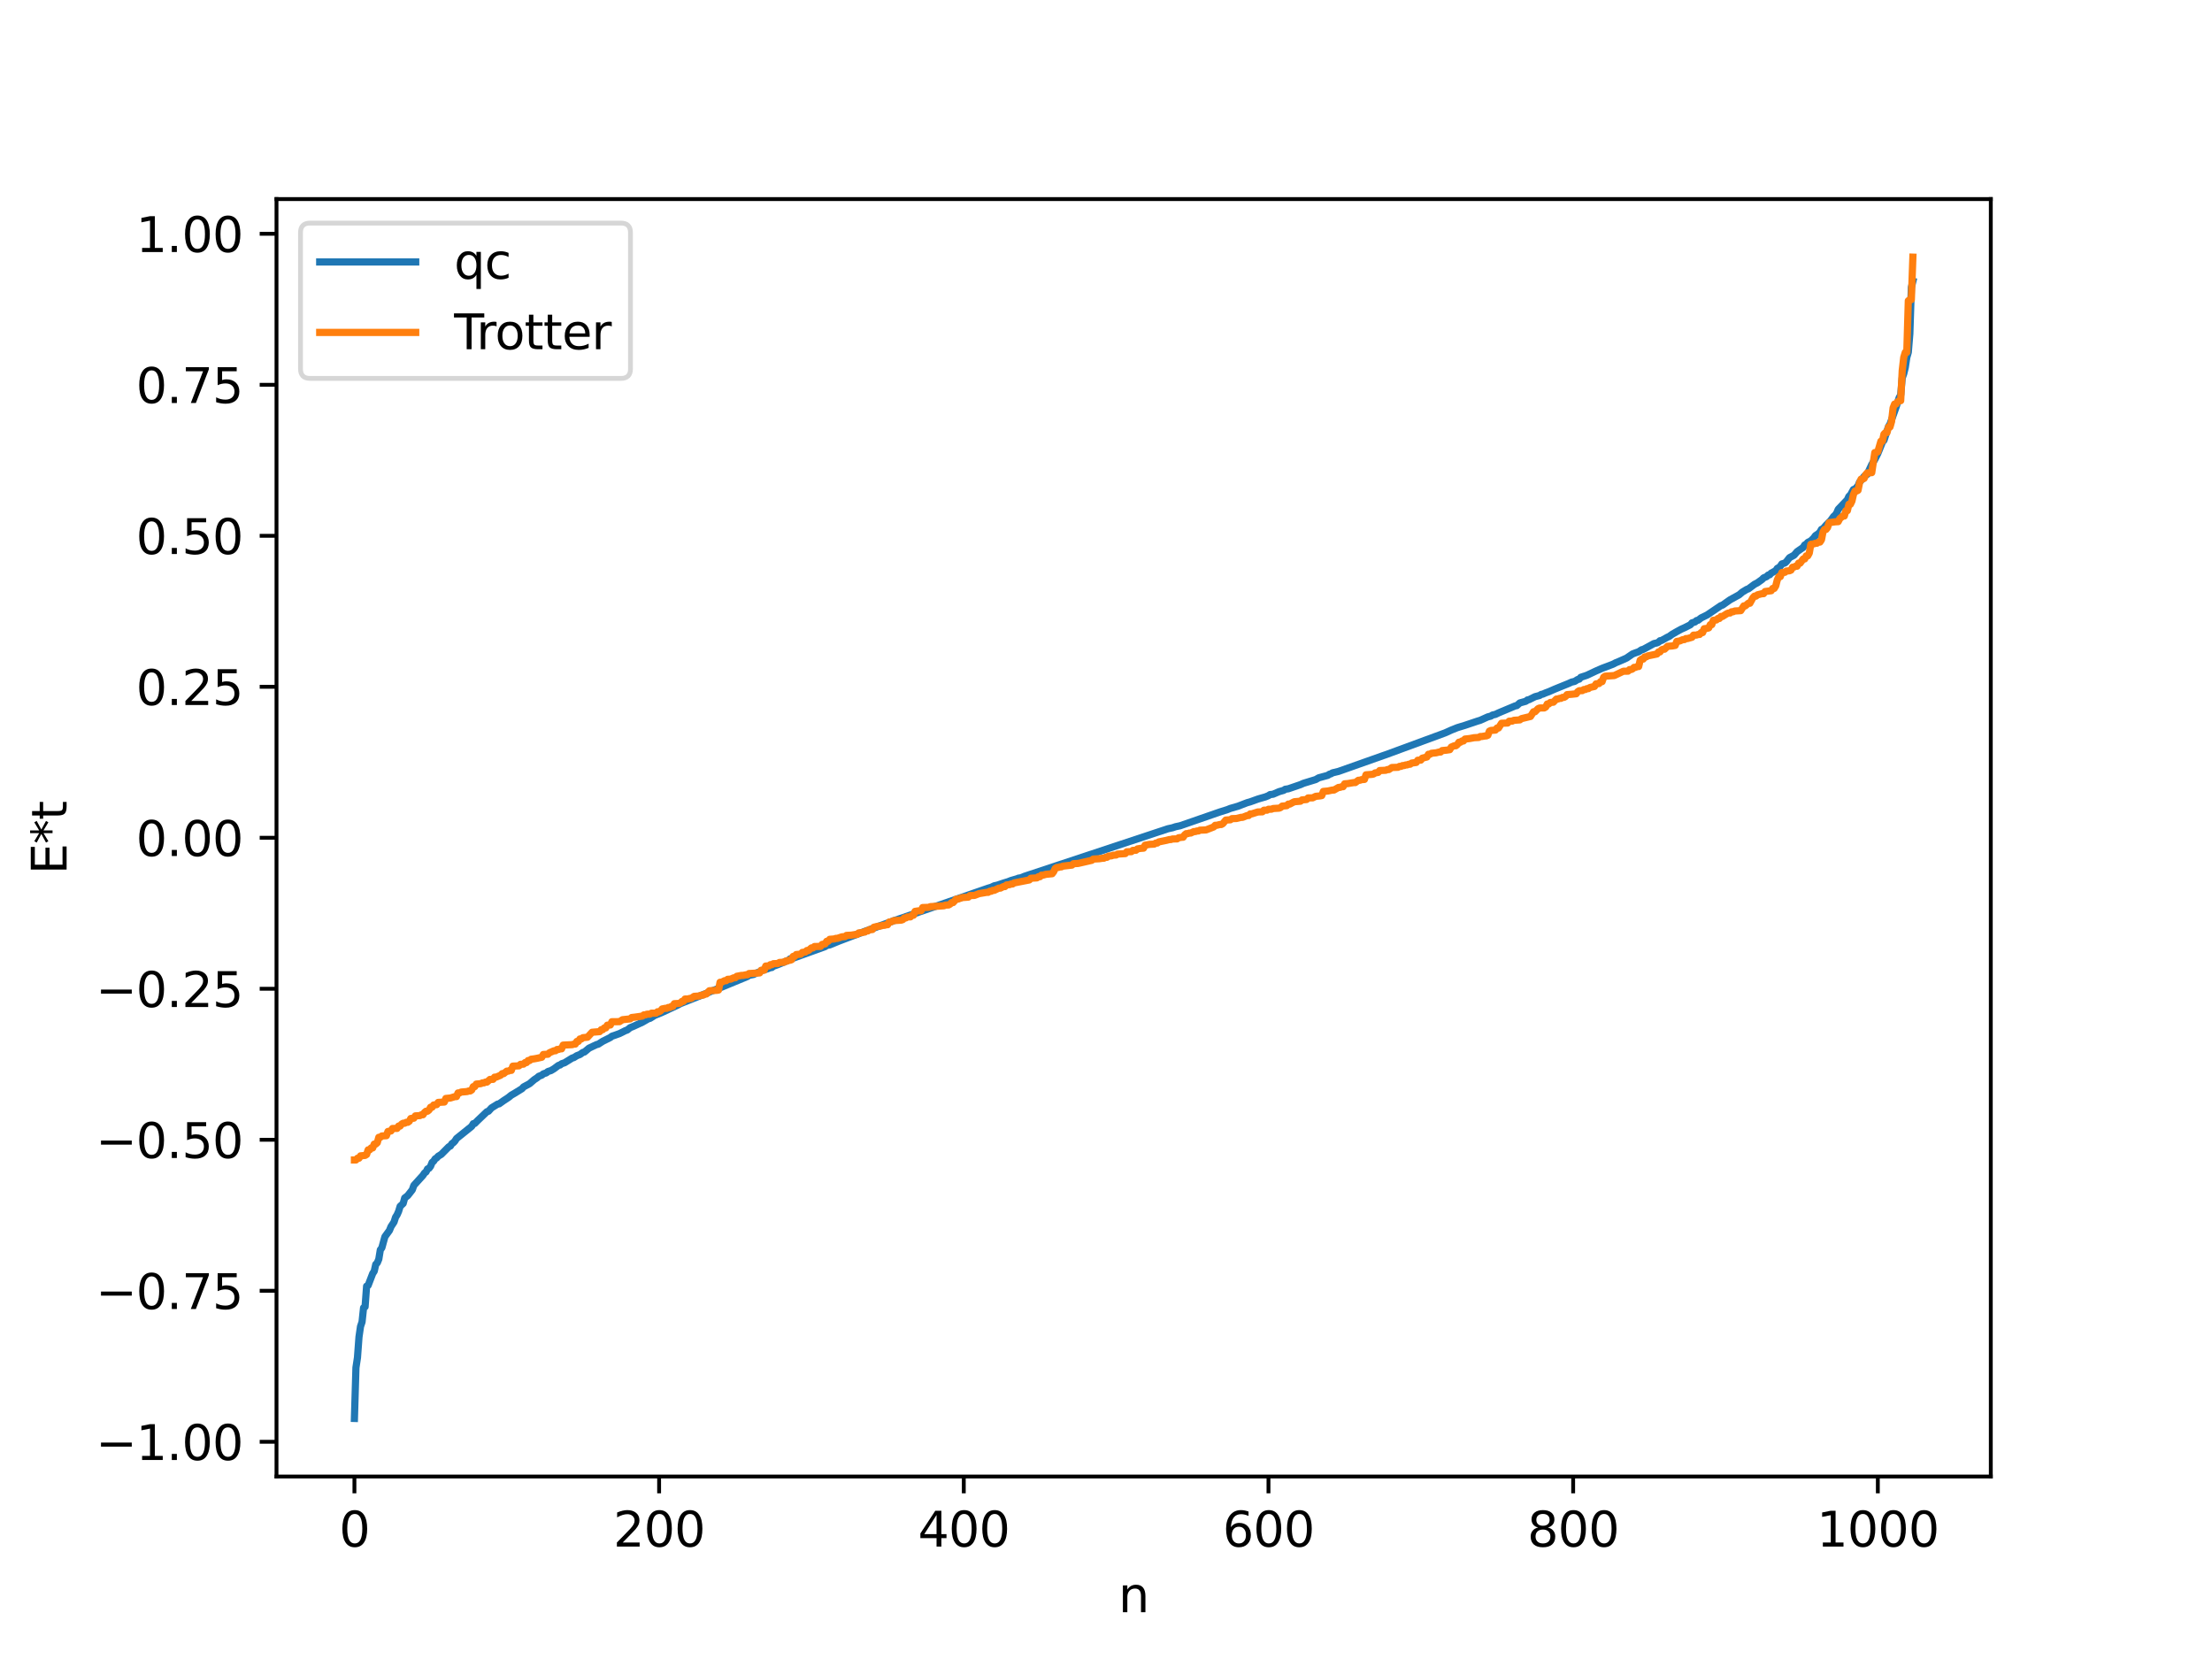 <?xml version="1.0" encoding="utf-8" standalone="no"?>
<!DOCTYPE svg PUBLIC "-//W3C//DTD SVG 1.1//EN"
  "http://www.w3.org/Graphics/SVG/1.1/DTD/svg11.dtd">
<svg xmlns:xlink="http://www.w3.org/1999/xlink" width="460.8pt" height="345.6pt" viewBox="0 0 460.8 345.6" xmlns="http://www.w3.org/2000/svg" version="1.1">
 <defs>
  <style type="text/css">*{stroke-linejoin: round; stroke-linecap: butt}</style>
 </defs>
 <g id="figure_1">
  <g id="patch_1">
   <path d="M 0 345.6 
L 460.8 345.6 
L 460.8 0 
L 0 0 
z
" style="fill: #ffffff"/>
  </g>
  <g id="axes_1">
   <g id="patch_2">
    <path d="M 57.6 307.584 
L 414.72 307.584 
L 414.72 41.472 
L 57.6 41.472 
z
" style="fill: #ffffff"/>
   </g>
   <g id="matplotlib.axis_1">
    <g id="xtick_1">
     <g id="line2d_1">
      <defs>
       <path id="md28bc29c2e" d="M 0 0 
L 0 3.5 
" style="stroke: #000000; stroke-width: 0.8"/>
      </defs>
      <g>
       <use xlink:href="#md28bc29c2e" x="73.833" y="307.584" style="stroke: #000000; stroke-width: 0.8"/>
      </g>
     </g>
     <g id="text_1">
      <!-- 0 -->
      <g transform="translate(70.651 322.182) scale(0.1 -0.1)">
       <defs>
        <path id="DejaVuSans-30" d="M 2034 4250 
Q 1547 4250 1301 3770 
Q 1056 3291 1056 2328 
Q 1056 1369 1301 889 
Q 1547 409 2034 409 
Q 2525 409 2770 889 
Q 3016 1369 3016 2328 
Q 3016 3291 2770 3770 
Q 2525 4250 2034 4250 
z
M 2034 4750 
Q 2819 4750 3233 4129 
Q 3647 3509 3647 2328 
Q 3647 1150 3233 529 
Q 2819 -91 2034 -91 
Q 1250 -91 836 529 
Q 422 1150 422 2328 
Q 422 3509 836 4129 
Q 1250 4750 2034 4750 
z
" transform="scale(0.016)"/>
       </defs>
       <use xlink:href="#DejaVuSans-30"/>
      </g>
     </g>
    </g>
    <g id="xtick_2">
     <g id="line2d_2">
      <g>
       <use xlink:href="#md28bc29c2e" x="137.304" y="307.584" style="stroke: #000000; stroke-width: 0.8"/>
      </g>
     </g>
     <g id="text_2">
      <!-- 200 -->
      <g transform="translate(127.76 322.182) scale(0.1 -0.1)">
       <defs>
        <path id="DejaVuSans-32" d="M 1228 531 
L 3431 531 
L 3431 0 
L 469 0 
L 469 531 
Q 828 903 1448 1529 
Q 2069 2156 2228 2338 
Q 2531 2678 2651 2914 
Q 2772 3150 2772 3378 
Q 2772 3750 2511 3984 
Q 2250 4219 1831 4219 
Q 1534 4219 1204 4116 
Q 875 4013 500 3803 
L 500 4441 
Q 881 4594 1212 4672 
Q 1544 4750 1819 4750 
Q 2544 4750 2975 4387 
Q 3406 4025 3406 3419 
Q 3406 3131 3298 2873 
Q 3191 2616 2906 2266 
Q 2828 2175 2409 1742 
Q 1991 1309 1228 531 
z
" transform="scale(0.016)"/>
       </defs>
       <use xlink:href="#DejaVuSans-32"/>
       <use xlink:href="#DejaVuSans-30" x="63.623"/>
       <use xlink:href="#DejaVuSans-30" x="127.246"/>
      </g>
     </g>
    </g>
    <g id="xtick_3">
     <g id="line2d_3">
      <g>
       <use xlink:href="#md28bc29c2e" x="200.775" y="307.584" style="stroke: #000000; stroke-width: 0.8"/>
      </g>
     </g>
     <g id="text_3">
      <!-- 400 -->
      <g transform="translate(191.231 322.182) scale(0.1 -0.1)">
       <defs>
        <path id="DejaVuSans-34" d="M 2419 4116 
L 825 1625 
L 2419 1625 
L 2419 4116 
z
M 2253 4666 
L 3047 4666 
L 3047 1625 
L 3713 1625 
L 3713 1100 
L 3047 1100 
L 3047 0 
L 2419 0 
L 2419 1100 
L 313 1100 
L 313 1709 
L 2253 4666 
z
" transform="scale(0.016)"/>
       </defs>
       <use xlink:href="#DejaVuSans-34"/>
       <use xlink:href="#DejaVuSans-30" x="63.623"/>
       <use xlink:href="#DejaVuSans-30" x="127.246"/>
      </g>
     </g>
    </g>
    <g id="xtick_4">
     <g id="line2d_4">
      <g>
       <use xlink:href="#md28bc29c2e" x="264.246" y="307.584" style="stroke: #000000; stroke-width: 0.8"/>
      </g>
     </g>
     <g id="text_4">
      <!-- 600 -->
      <g transform="translate(254.702 322.182) scale(0.1 -0.1)">
       <defs>
        <path id="DejaVuSans-36" d="M 2113 2584 
Q 1688 2584 1439 2293 
Q 1191 2003 1191 1497 
Q 1191 994 1439 701 
Q 1688 409 2113 409 
Q 2538 409 2786 701 
Q 3034 994 3034 1497 
Q 3034 2003 2786 2293 
Q 2538 2584 2113 2584 
z
M 3366 4563 
L 3366 3988 
Q 3128 4100 2886 4159 
Q 2644 4219 2406 4219 
Q 1781 4219 1451 3797 
Q 1122 3375 1075 2522 
Q 1259 2794 1537 2939 
Q 1816 3084 2150 3084 
Q 2853 3084 3261 2657 
Q 3669 2231 3669 1497 
Q 3669 778 3244 343 
Q 2819 -91 2113 -91 
Q 1303 -91 875 529 
Q 447 1150 447 2328 
Q 447 3434 972 4092 
Q 1497 4750 2381 4750 
Q 2619 4750 2861 4703 
Q 3103 4656 3366 4563 
z
" transform="scale(0.016)"/>
       </defs>
       <use xlink:href="#DejaVuSans-36"/>
       <use xlink:href="#DejaVuSans-30" x="63.623"/>
       <use xlink:href="#DejaVuSans-30" x="127.246"/>
      </g>
     </g>
    </g>
    <g id="xtick_5">
     <g id="line2d_5">
      <g>
       <use xlink:href="#md28bc29c2e" x="327.717" y="307.584" style="stroke: #000000; stroke-width: 0.8"/>
      </g>
     </g>
     <g id="text_5">
      <!-- 800 -->
      <g transform="translate(318.173 322.182) scale(0.1 -0.1)">
       <defs>
        <path id="DejaVuSans-38" d="M 2034 2216 
Q 1584 2216 1326 1975 
Q 1069 1734 1069 1313 
Q 1069 891 1326 650 
Q 1584 409 2034 409 
Q 2484 409 2743 651 
Q 3003 894 3003 1313 
Q 3003 1734 2745 1975 
Q 2488 2216 2034 2216 
z
M 1403 2484 
Q 997 2584 770 2862 
Q 544 3141 544 3541 
Q 544 4100 942 4425 
Q 1341 4750 2034 4750 
Q 2731 4750 3128 4425 
Q 3525 4100 3525 3541 
Q 3525 3141 3298 2862 
Q 3072 2584 2669 2484 
Q 3125 2378 3379 2068 
Q 3634 1759 3634 1313 
Q 3634 634 3220 271 
Q 2806 -91 2034 -91 
Q 1263 -91 848 271 
Q 434 634 434 1313 
Q 434 1759 690 2068 
Q 947 2378 1403 2484 
z
M 1172 3481 
Q 1172 3119 1398 2916 
Q 1625 2713 2034 2713 
Q 2441 2713 2670 2916 
Q 2900 3119 2900 3481 
Q 2900 3844 2670 4047 
Q 2441 4250 2034 4250 
Q 1625 4250 1398 4047 
Q 1172 3844 1172 3481 
z
" transform="scale(0.016)"/>
       </defs>
       <use xlink:href="#DejaVuSans-38"/>
       <use xlink:href="#DejaVuSans-30" x="63.623"/>
       <use xlink:href="#DejaVuSans-30" x="127.246"/>
      </g>
     </g>
    </g>
    <g id="xtick_6">
     <g id="line2d_6">
      <g>
       <use xlink:href="#md28bc29c2e" x="391.188" y="307.584" style="stroke: #000000; stroke-width: 0.8"/>
      </g>
     </g>
     <g id="text_6">
      <!-- 1000 -->
      <g transform="translate(378.463 322.182) scale(0.1 -0.1)">
       <defs>
        <path id="DejaVuSans-31" d="M 794 531 
L 1825 531 
L 1825 4091 
L 703 3866 
L 703 4441 
L 1819 4666 
L 2450 4666 
L 2450 531 
L 3481 531 
L 3481 0 
L 794 0 
L 794 531 
z
" transform="scale(0.016)"/>
       </defs>
       <use xlink:href="#DejaVuSans-31"/>
       <use xlink:href="#DejaVuSans-30" x="63.623"/>
       <use xlink:href="#DejaVuSans-30" x="127.246"/>
       <use xlink:href="#DejaVuSans-30" x="190.869"/>
      </g>
     </g>
    </g>
    <g id="text_7">
     <!-- n -->
     <g transform="translate(232.991 335.861) scale(0.1 -0.1)">
      <defs>
       <path id="DejaVuSans-6e" d="M 3513 2113 
L 3513 0 
L 2938 0 
L 2938 2094 
Q 2938 2591 2744 2837 
Q 2550 3084 2163 3084 
Q 1697 3084 1428 2787 
Q 1159 2491 1159 1978 
L 1159 0 
L 581 0 
L 581 3500 
L 1159 3500 
L 1159 2956 
Q 1366 3272 1645 3428 
Q 1925 3584 2291 3584 
Q 2894 3584 3203 3211 
Q 3513 2838 3513 2113 
z
" transform="scale(0.016)"/>
      </defs>
      <use xlink:href="#DejaVuSans-6e"/>
     </g>
    </g>
   </g>
   <g id="matplotlib.axis_2">
    <g id="ytick_1">
     <g id="line2d_7">
      <defs>
       <path id="m1ef6398d7a" d="M 0 0 
L -3.5 0 
" style="stroke: #000000; stroke-width: 0.8"/>
      </defs>
      <g>
       <use xlink:href="#m1ef6398d7a" x="57.6" y="300.346" style="stroke: #000000; stroke-width: 0.8"/>
      </g>
     </g>
     <g id="text_8">
      <!-- −1.00 -->
      <g transform="translate(19.955 304.146) scale(0.1 -0.1)">
       <defs>
        <path id="DejaVuSans-2212" d="M 678 2272 
L 4684 2272 
L 4684 1741 
L 678 1741 
L 678 2272 
z
" transform="scale(0.016)"/>
        <path id="DejaVuSans-2e" d="M 684 794 
L 1344 794 
L 1344 0 
L 684 0 
L 684 794 
z
" transform="scale(0.016)"/>
       </defs>
       <use xlink:href="#DejaVuSans-2212"/>
       <use xlink:href="#DejaVuSans-31" x="83.789"/>
       <use xlink:href="#DejaVuSans-2e" x="147.412"/>
       <use xlink:href="#DejaVuSans-30" x="179.199"/>
       <use xlink:href="#DejaVuSans-30" x="242.822"/>
      </g>
     </g>
    </g>
    <g id="ytick_2">
     <g id="line2d_8">
      <g>
       <use xlink:href="#m1ef6398d7a" x="57.6" y="268.891" style="stroke: #000000; stroke-width: 0.8"/>
      </g>
     </g>
     <g id="text_9">
      <!-- −0.75 -->
      <g transform="translate(19.955 272.69) scale(0.1 -0.1)">
       <defs>
        <path id="DejaVuSans-37" d="M 525 4666 
L 3525 4666 
L 3525 4397 
L 1831 0 
L 1172 0 
L 2766 4134 
L 525 4134 
L 525 4666 
z
" transform="scale(0.016)"/>
        <path id="DejaVuSans-35" d="M 691 4666 
L 3169 4666 
L 3169 4134 
L 1269 4134 
L 1269 2991 
Q 1406 3038 1543 3061 
Q 1681 3084 1819 3084 
Q 2600 3084 3056 2656 
Q 3513 2228 3513 1497 
Q 3513 744 3044 326 
Q 2575 -91 1722 -91 
Q 1428 -91 1123 -41 
Q 819 9 494 109 
L 494 744 
Q 775 591 1075 516 
Q 1375 441 1709 441 
Q 2250 441 2565 725 
Q 2881 1009 2881 1497 
Q 2881 1984 2565 2268 
Q 2250 2553 1709 2553 
Q 1456 2553 1204 2497 
Q 953 2441 691 2322 
L 691 4666 
z
" transform="scale(0.016)"/>
       </defs>
       <use xlink:href="#DejaVuSans-2212"/>
       <use xlink:href="#DejaVuSans-30" x="83.789"/>
       <use xlink:href="#DejaVuSans-2e" x="147.412"/>
       <use xlink:href="#DejaVuSans-37" x="179.199"/>
       <use xlink:href="#DejaVuSans-35" x="242.822"/>
      </g>
     </g>
    </g>
    <g id="ytick_3">
     <g id="line2d_9">
      <g>
       <use xlink:href="#m1ef6398d7a" x="57.6" y="237.435" style="stroke: #000000; stroke-width: 0.8"/>
      </g>
     </g>
     <g id="text_10">
      <!-- −0.50 -->
      <g transform="translate(19.955 241.234) scale(0.1 -0.1)">
       <use xlink:href="#DejaVuSans-2212"/>
       <use xlink:href="#DejaVuSans-30" x="83.789"/>
       <use xlink:href="#DejaVuSans-2e" x="147.412"/>
       <use xlink:href="#DejaVuSans-35" x="179.199"/>
       <use xlink:href="#DejaVuSans-30" x="242.822"/>
      </g>
     </g>
    </g>
    <g id="ytick_4">
     <g id="line2d_10">
      <g>
       <use xlink:href="#m1ef6398d7a" x="57.6" y="205.98" style="stroke: #000000; stroke-width: 0.8"/>
      </g>
     </g>
     <g id="text_11">
      <!-- −0.25 -->
      <g transform="translate(19.955 209.779) scale(0.1 -0.1)">
       <use xlink:href="#DejaVuSans-2212"/>
       <use xlink:href="#DejaVuSans-30" x="83.789"/>
       <use xlink:href="#DejaVuSans-2e" x="147.412"/>
       <use xlink:href="#DejaVuSans-32" x="179.199"/>
       <use xlink:href="#DejaVuSans-35" x="242.822"/>
      </g>
     </g>
    </g>
    <g id="ytick_5">
     <g id="line2d_11">
      <g>
       <use xlink:href="#m1ef6398d7a" x="57.6" y="174.524" style="stroke: #000000; stroke-width: 0.8"/>
      </g>
     </g>
     <g id="text_12">
      <!-- 0.00 -->
      <g transform="translate(28.334 178.323) scale(0.1 -0.1)">
       <use xlink:href="#DejaVuSans-30"/>
       <use xlink:href="#DejaVuSans-2e" x="63.623"/>
       <use xlink:href="#DejaVuSans-30" x="95.41"/>
       <use xlink:href="#DejaVuSans-30" x="159.033"/>
      </g>
     </g>
    </g>
    <g id="ytick_6">
     <g id="line2d_12">
      <g>
       <use xlink:href="#m1ef6398d7a" x="57.6" y="143.068" style="stroke: #000000; stroke-width: 0.8"/>
      </g>
     </g>
     <g id="text_13">
      <!-- 0.25 -->
      <g transform="translate(28.334 146.868) scale(0.1 -0.1)">
       <use xlink:href="#DejaVuSans-30"/>
       <use xlink:href="#DejaVuSans-2e" x="63.623"/>
       <use xlink:href="#DejaVuSans-32" x="95.41"/>
       <use xlink:href="#DejaVuSans-35" x="159.033"/>
      </g>
     </g>
    </g>
    <g id="ytick_7">
     <g id="line2d_13">
      <g>
       <use xlink:href="#m1ef6398d7a" x="57.6" y="111.613" style="stroke: #000000; stroke-width: 0.8"/>
      </g>
     </g>
     <g id="text_14">
      <!-- 0.50 -->
      <g transform="translate(28.334 115.412) scale(0.1 -0.1)">
       <use xlink:href="#DejaVuSans-30"/>
       <use xlink:href="#DejaVuSans-2e" x="63.623"/>
       <use xlink:href="#DejaVuSans-35" x="95.41"/>
       <use xlink:href="#DejaVuSans-30" x="159.033"/>
      </g>
     </g>
    </g>
    <g id="ytick_8">
     <g id="line2d_14">
      <g>
       <use xlink:href="#m1ef6398d7a" x="57.6" y="80.157" style="stroke: #000000; stroke-width: 0.8"/>
      </g>
     </g>
     <g id="text_15">
      <!-- 0.75 -->
      <g transform="translate(28.334 83.956) scale(0.1 -0.1)">
       <use xlink:href="#DejaVuSans-30"/>
       <use xlink:href="#DejaVuSans-2e" x="63.623"/>
       <use xlink:href="#DejaVuSans-37" x="95.41"/>
       <use xlink:href="#DejaVuSans-35" x="159.033"/>
      </g>
     </g>
    </g>
    <g id="ytick_9">
     <g id="line2d_15">
      <g>
       <use xlink:href="#m1ef6398d7a" x="57.6" y="48.702" style="stroke: #000000; stroke-width: 0.8"/>
      </g>
     </g>
     <g id="text_16">
      <!-- 1.00 -->
      <g transform="translate(28.334 52.501) scale(0.1 -0.1)">
       <use xlink:href="#DejaVuSans-31"/>
       <use xlink:href="#DejaVuSans-2e" x="63.623"/>
       <use xlink:href="#DejaVuSans-30" x="95.41"/>
       <use xlink:href="#DejaVuSans-30" x="159.033"/>
      </g>
     </g>
    </g>
    <g id="text_17">
     <!-- E*t -->
     <g transform="translate(13.875 182.148) rotate(-90) scale(0.1 -0.1)">
      <defs>
       <path id="DejaVuSans-45" d="M 628 4666 
L 3578 4666 
L 3578 4134 
L 1259 4134 
L 1259 2753 
L 3481 2753 
L 3481 2222 
L 1259 2222 
L 1259 531 
L 3634 531 
L 3634 0 
L 628 0 
L 628 4666 
z
" transform="scale(0.016)"/>
       <path id="DejaVuSans-2a" d="M 3009 3897 
L 1888 3291 
L 3009 2681 
L 2828 2375 
L 1778 3009 
L 1778 1831 
L 1422 1831 
L 1422 3009 
L 372 2375 
L 191 2681 
L 1313 3291 
L 191 3897 
L 372 4206 
L 1422 3572 
L 1422 4750 
L 1778 4750 
L 1778 3572 
L 2828 4206 
L 3009 3897 
z
" transform="scale(0.016)"/>
       <path id="DejaVuSans-74" d="M 1172 4494 
L 1172 3500 
L 2356 3500 
L 2356 3053 
L 1172 3053 
L 1172 1153 
Q 1172 725 1289 603 
Q 1406 481 1766 481 
L 2356 481 
L 2356 0 
L 1766 0 
Q 1100 0 847 248 
Q 594 497 594 1153 
L 594 3053 
L 172 3053 
L 172 3500 
L 594 3500 
L 594 4494 
L 1172 4494 
z
" transform="scale(0.016)"/>
      </defs>
      <use xlink:href="#DejaVuSans-45"/>
      <use xlink:href="#DejaVuSans-2a" x="63.184"/>
      <use xlink:href="#DejaVuSans-74" x="113.184"/>
     </g>
    </g>
   </g>
   <g id="line2d_16">
    <path d="M 73.833 295.488 
L 74.15 284.903 
L 74.467 282.815 
L 74.785 278.51 
L 75.102 276.331 
L 75.42 275.392 
L 75.737 272.428 
L 76.054 272.223 
L 76.372 267.922 
L 76.689 267.773 
L 77.641 265.294 
L 77.958 264.823 
L 78.276 263.399 
L 78.593 263.077 
L 78.91 262.307 
L 79.228 260.366 
L 79.545 259.946 
L 80.18 257.632 
L 81.132 256.325 
L 81.449 255.538 
L 82.084 254.572 
L 82.401 253.574 
L 82.719 253.071 
L 83.036 252.355 
L 83.353 251.303 
L 83.988 250.702 
L 84.305 249.561 
L 84.94 249.07 
L 85.892 247.857 
L 86.21 246.943 
L 88.114 244.847 
L 88.431 244.36 
L 88.748 244.139 
L 89.066 243.508 
L 89.383 243.373 
L 89.7 242.946 
L 90.018 242.153 
L 90.335 241.896 
L 90.653 241.402 
L 90.97 241.218 
L 91.287 240.862 
L 91.922 240.477 
L 93.509 238.876 
L 93.826 238.74 
L 94.143 238.234 
L 94.461 238.031 
L 94.778 237.69 
L 95.096 237.183 
L 98.269 234.632 
L 98.586 234.083 
L 98.904 234.037 
L 99.539 233.398 
L 101.443 231.584 
L 101.76 231.491 
L 102.395 230.792 
L 103.664 230.004 
L 103.981 229.95 
L 104.934 229.272 
L 105.886 228.648 
L 106.52 228.137 
L 107.155 227.775 
L 108.742 226.794 
L 109.059 226.43 
L 110.329 225.742 
L 111.281 224.922 
L 111.915 224.504 
L 112.233 224.216 
L 112.867 223.974 
L 113.185 223.705 
L 113.82 223.495 
L 114.137 223.218 
L 114.772 223.022 
L 115.406 222.644 
L 116.358 221.933 
L 116.676 221.859 
L 116.993 221.6 
L 117.628 221.388 
L 119.215 220.406 
L 119.532 220.323 
L 120.167 219.919 
L 120.801 219.68 
L 121.436 219.231 
L 121.753 219.15 
L 122.705 218.351 
L 123.658 217.897 
L 124.292 217.601 
L 124.61 217.534 
L 125.562 216.921 
L 127.148 216.129 
L 127.466 215.869 
L 128.1 215.658 
L 129.053 215.313 
L 129.687 215.002 
L 130.322 214.679 
L 130.639 214.59 
L 131.274 214.082 
L 131.909 213.827 
L 133.813 212.951 
L 135.082 212.221 
L 135.4 212.147 
L 136.352 211.544 
L 137.939 210.888 
L 141.112 209.415 
L 141.747 209.071 
L 147.459 206.807 
L 148.094 206.526 
L 150.315 205.649 
L 155.71 203.42 
L 156.028 203.187 
L 156.98 203 
L 157.615 202.685 
L 158.249 202.462 
L 158.567 202.205 
L 159.836 201.839 
L 160.471 201.593 
L 160.788 201.548 
L 161.105 201.285 
L 162.058 200.947 
L 164.279 200.026 
L 164.596 199.747 
L 165.231 199.605 
L 171.896 197.195 
L 172.213 196.951 
L 172.848 196.839 
L 174.752 196.059 
L 177.291 195.096 
L 180.464 193.906 
L 181.099 193.678 
L 186.177 191.805 
L 187.446 191.381 
L 205.853 185.022 
L 206.487 184.834 
L 207.122 184.529 
L 207.757 184.394 
L 209.026 183.964 
L 209.978 183.676 
L 210.613 183.424 
L 211.882 183.057 
L 212.2 182.92 
L 212.517 182.906 
L 213.469 182.531 
L 243.3 172.646 
L 244.253 172.44 
L 244.887 172.224 
L 245.839 172.021 
L 254.091 169.159 
L 255.677 168.661 
L 256.312 168.405 
L 257.899 167.947 
L 259.803 167.216 
L 260.438 167.039 
L 262.024 166.466 
L 262.659 166.278 
L 263.611 166.007 
L 264.246 165.749 
L 264.563 165.53 
L 265.198 165.453 
L 266.467 164.91 
L 267.42 164.641 
L 267.737 164.417 
L 268.372 164.323 
L 270.91 163.453 
L 271.545 163.173 
L 274.084 162.398 
L 274.719 162.033 
L 276.623 161.514 
L 276.94 161.282 
L 277.258 161.203 
L 277.575 161.002 
L 278.844 160.695 
L 288.048 157.437 
L 288.682 157.221 
L 301.059 152.666 
L 302.329 152.089 
L 303.598 151.582 
L 305.185 151.098 
L 307.724 150.243 
L 308.358 150.052 
L 309.945 149.337 
L 310.58 149.178 
L 310.897 148.957 
L 311.532 148.817 
L 312.167 148.51 
L 315.658 147.046 
L 315.975 146.994 
L 316.61 146.434 
L 317.879 146.084 
L 318.196 145.812 
L 318.514 145.763 
L 319.783 145.13 
L 320.735 144.882 
L 321.053 144.66 
L 321.37 144.606 
L 322.005 144.331 
L 322.639 144.098 
L 323.909 143.544 
L 324.861 143.156 
L 326.765 142.385 
L 327.4 142.092 
L 328.034 141.946 
L 328.669 141.545 
L 328.986 141.475 
L 329.304 141.093 
L 330.573 140.674 
L 332.477 139.776 
L 333.747 139.222 
L 335.968 138.385 
L 336.603 138.056 
L 337.238 137.799 
L 338.824 137.099 
L 340.094 136.229 
L 340.729 135.988 
L 341.363 135.771 
L 341.998 135.346 
L 342.315 135.283 
L 344.537 134.07 
L 345.172 133.928 
L 345.489 133.789 
L 345.806 133.474 
L 346.124 133.43 
L 347.393 132.725 
L 347.71 132.589 
L 348.345 132.129 
L 349.297 131.582 
L 350.249 131.06 
L 350.884 130.782 
L 352.153 130.143 
L 352.471 129.754 
L 353.105 129.566 
L 353.423 129.276 
L 353.74 129.215 
L 354.375 128.722 
L 355.644 128.097 
L 358.5 126.162 
L 358.818 126.064 
L 360.405 124.949 
L 362.309 123.897 
L 362.943 123.354 
L 363.896 122.775 
L 364.213 122.674 
L 365.482 121.73 
L 366.117 121.4 
L 367.069 120.717 
L 367.386 120.381 
L 368.021 120.121 
L 368.339 119.798 
L 368.656 119.738 
L 368.973 119.387 
L 369.925 118.883 
L 370.243 118.397 
L 370.56 118.243 
L 370.877 117.954 
L 371.195 117.477 
L 371.829 117.286 
L 372.147 116.999 
L 372.781 116.176 
L 373.734 115.659 
L 374.368 114.917 
L 375.638 114.034 
L 375.955 113.518 
L 376.272 113.37 
L 376.59 112.993 
L 377.224 112.674 
L 377.859 112.053 
L 378.177 111.597 
L 378.811 111.17 
L 379.129 110.842 
L 379.446 110.279 
L 379.763 110.16 
L 380.398 109.42 
L 381.35 108.461 
L 381.985 107.581 
L 382.302 107.317 
L 382.62 106.856 
L 382.937 106.105 
L 384.841 104.105 
L 385.158 103.398 
L 385.476 103.128 
L 386.11 101.971 
L 386.428 101.913 
L 387.062 101.195 
L 387.38 100.418 
L 388.015 99.723 
L 388.332 99.227 
L 388.967 98.819 
L 389.919 96.774 
L 390.553 95.721 
L 391.188 94.464 
L 391.823 92.892 
L 392.14 92.093 
L 392.458 91.749 
L 393.41 88.856 
L 393.727 88.336 
L 394.996 84.783 
L 395.631 82.831 
L 395.948 82.292 
L 396.266 78.732 
L 396.583 77.845 
L 396.9 76.568 
L 397.218 74.469 
L 397.535 73.373 
L 397.853 69.51 
L 398.17 59.884 
L 398.487 58.593 
L 398.487 58.593 
" clip-path="url(#p246a65a9b8)" style="fill: none; stroke: #1f77b4; stroke-width: 1.5; stroke-linecap: square"/>
   </g>
   <g id="line2d_17">
    <path d="M 73.833 241.645 
L 74.15 241.645 
L 74.467 241.282 
L 74.785 241.282 
L 75.102 240.787 
L 76.054 240.693 
L 76.372 240.499 
L 76.689 239.535 
L 77.006 239.535 
L 77.324 239.135 
L 77.641 239.135 
L 77.958 238.334 
L 78.276 238.334 
L 78.593 238.047 
L 78.91 236.924 
L 79.228 236.924 
L 79.545 236.643 
L 80.497 236.583 
L 80.815 235.707 
L 81.449 235.599 
L 81.767 235.08 
L 82.719 235.067 
L 83.036 234.581 
L 83.353 234.581 
L 83.671 234.159 
L 83.988 233.989 
L 84.305 233.989 
L 84.623 233.8 
L 84.94 233.8 
L 85.258 233.581 
L 85.575 233.004 
L 86.21 232.94 
L 86.527 232.46 
L 87.479 232.399 
L 87.796 232.221 
L 88.114 232.221 
L 88.431 231.753 
L 88.748 231.485 
L 89.066 231.485 
L 89.383 231.232 
L 89.7 230.652 
L 90.018 230.652 
L 90.335 230.19 
L 90.97 230.117 
L 91.287 229.65 
L 92.557 229.577 
L 92.874 228.829 
L 93.826 228.735 
L 94.778 228.442 
L 95.096 228.442 
L 95.413 227.679 
L 95.73 227.679 
L 96.048 227.498 
L 97.317 227.391 
L 97.634 227.268 
L 97.952 227.268 
L 98.269 227.062 
L 98.586 226.366 
L 98.904 226.366 
L 99.221 225.833 
L 100.173 225.746 
L 100.491 225.585 
L 100.808 225.585 
L 101.125 225.422 
L 101.443 225.422 
L 102.077 224.859 
L 102.712 224.849 
L 103.029 224.393 
L 103.347 224.393 
L 104.299 223.986 
L 104.616 223.656 
L 104.934 223.656 
L 105.568 223.14 
L 105.886 223.14 
L 106.203 222.981 
L 106.52 222.981 
L 106.838 222.093 
L 108.107 222.035 
L 108.424 221.72 
L 109.059 221.679 
L 109.377 221.354 
L 109.694 221.354 
L 110.011 220.933 
L 110.329 220.933 
L 110.646 220.657 
L 111.281 220.574 
L 111.915 220.457 
L 112.867 220.243 
L 113.185 219.664 
L 114.137 219.619 
L 114.454 219.308 
L 115.406 218.894 
L 115.724 218.894 
L 116.041 218.628 
L 116.358 218.628 
L 116.676 218.49 
L 116.993 218.49 
L 117.31 217.714 
L 119.215 217.621 
L 119.532 217.502 
L 119.849 217.502 
L 120.167 216.948 
L 120.484 216.948 
L 120.801 216.432 
L 121.119 216.432 
L 121.436 216.17 
L 122.388 216.071 
L 123.34 215.038 
L 124.927 214.907 
L 125.244 214.503 
L 125.562 214.503 
L 125.879 214.138 
L 126.196 214.138 
L 126.514 213.562 
L 127.148 213.526 
L 127.466 212.842 
L 129.053 212.831 
L 129.687 212.421 
L 131.274 212.255 
L 131.591 211.965 
L 132.226 211.894 
L 133.813 211.669 
L 134.13 211.417 
L 134.448 211.417 
L 134.765 211.275 
L 135.4 211.255 
L 135.717 211.059 
L 136.669 211.055 
L 136.986 210.763 
L 137.304 210.763 
L 137.621 210.59 
L 137.939 210.18 
L 138.573 210.054 
L 138.891 210.054 
L 139.208 209.879 
L 139.525 209.879 
L 139.843 209.663 
L 140.16 209.663 
L 140.477 209.082 
L 141.429 209.034 
L 141.747 208.919 
L 142.064 208.612 
L 142.381 208.612 
L 142.699 208.116 
L 143.334 208.115 
L 143.651 207.992 
L 143.968 207.992 
L 144.603 207.559 
L 145.555 207.49 
L 146.19 207.291 
L 146.507 207.291 
L 146.824 207.07 
L 147.142 207.07 
L 147.777 206.386 
L 149.363 206.303 
L 149.681 206.247 
L 149.998 204.625 
L 150.315 204.625 
L 150.95 204.297 
L 151.267 204.297 
L 151.585 204.009 
L 152.22 203.973 
L 152.854 203.687 
L 153.172 203.687 
L 153.489 203.379 
L 154.441 203.196 
L 154.758 203.196 
L 155.393 203.066 
L 155.71 203.066 
L 156.028 202.806 
L 158.249 202.675 
L 158.567 202.122 
L 159.201 202.114 
L 159.519 201.242 
L 160.153 201.218 
L 160.471 200.96 
L 160.788 200.957 
L 161.105 200.755 
L 162.058 200.716 
L 162.375 200.495 
L 163.327 200.452 
L 163.644 200.221 
L 163.962 200.221 
L 164.279 200.039 
L 164.596 200.039 
L 164.914 199.921 
L 165.231 199.233 
L 165.548 199.233 
L 165.866 198.85 
L 166.818 198.766 
L 167.135 198.406 
L 167.77 198.325 
L 168.087 198.01 
L 168.405 198.01 
L 169.039 197.464 
L 169.357 197.464 
L 169.674 197.176 
L 170.943 197.152 
L 171.261 196.74 
L 171.896 196.622 
L 172.213 196.086 
L 172.53 196.086 
L 172.848 195.675 
L 173.8 195.598 
L 174.117 195.479 
L 174.434 195.479 
L 175.386 195.158 
L 176.021 195.113 
L 176.339 194.861 
L 177.291 194.814 
L 177.925 194.714 
L 178.56 194.662 
L 178.877 194.345 
L 179.512 194.296 
L 179.829 194.17 
L 180.147 194.17 
L 180.464 193.937 
L 180.781 193.937 
L 181.099 193.661 
L 181.734 193.64 
L 182.051 193.152 
L 183.003 192.934 
L 183.32 192.934 
L 183.955 192.763 
L 184.272 192.763 
L 184.59 192.636 
L 184.907 192.636 
L 185.224 192.079 
L 185.542 192.079 
L 186.177 191.788 
L 187.763 191.679 
L 188.081 191.561 
L 188.398 191.221 
L 188.715 191.221 
L 189.033 191.009 
L 189.667 191 
L 189.985 190.66 
L 190.302 190.66 
L 190.62 189.855 
L 191.254 189.758 
L 191.889 189.718 
L 192.206 189.056 
L 193.476 189.019 
L 193.793 188.872 
L 195.38 188.774 
L 196.649 188.689 
L 196.967 188.544 
L 197.601 188.523 
L 197.919 188.346 
L 198.236 188.022 
L 198.553 188.022 
L 199.188 187.312 
L 199.505 187.312 
L 200.458 186.984 
L 201.727 186.886 
L 202.044 186.568 
L 202.996 186.532 
L 203.948 186.164 
L 205.535 185.893 
L 205.853 185.893 
L 206.17 185.664 
L 206.487 185.664 
L 206.805 185.474 
L 207.122 185.474 
L 208.074 185.017 
L 208.391 185.017 
L 209.026 184.691 
L 209.343 184.691 
L 209.661 184.363 
L 210.296 184.292 
L 210.613 184.155 
L 210.93 184.155 
L 211.248 183.932 
L 214.421 183.311 
L 214.739 182.96 
L 216.008 182.879 
L 216.325 182.635 
L 216.643 182.635 
L 216.96 182.309 
L 217.277 182.309 
L 217.912 182.135 
L 219.181 182.012 
L 219.499 181.595 
L 219.816 180.917 
L 220.134 180.715 
L 220.451 180.715 
L 220.768 180.594 
L 221.086 180.594 
L 221.403 180.435 
L 223.307 180.216 
L 223.624 179.923 
L 224.577 179.874 
L 227.433 179.22 
L 227.75 178.96 
L 229.02 178.889 
L 229.654 178.788 
L 229.972 178.778 
L 230.289 178.595 
L 230.606 178.595 
L 230.924 178.341 
L 231.558 178.283 
L 231.876 178.156 
L 232.51 178.115 
L 232.828 177.921 
L 234.415 177.821 
L 234.732 177.442 
L 235.684 177.415 
L 236.001 177.146 
L 236.636 177.129 
L 236.953 176.845 
L 237.588 176.734 
L 238.223 176.688 
L 238.54 176.065 
L 239.492 175.895 
L 240.444 175.843 
L 240.762 175.627 
L 241.079 175.627 
L 241.396 175.385 
L 242.983 175.059 
L 243.618 174.892 
L 243.935 174.892 
L 244.253 174.773 
L 245.205 174.758 
L 245.522 174.52 
L 246.157 174.426 
L 246.474 174.408 
L 246.791 173.911 
L 247.109 173.664 
L 247.426 173.664 
L 247.743 173.539 
L 248.061 173.539 
L 248.696 173.232 
L 249.013 173.232 
L 249.33 173.11 
L 249.648 173.11 
L 249.965 172.94 
L 251.234 172.891 
L 252.821 172.275 
L 253.139 171.928 
L 253.456 171.928 
L 254.091 171.763 
L 254.408 171.763 
L 254.725 171.593 
L 255.36 170.832 
L 256.312 170.776 
L 256.629 170.537 
L 257.581 170.507 
L 258.534 170.269 
L 258.851 170.269 
L 259.803 169.891 
L 260.12 169.891 
L 260.438 169.55 
L 260.755 169.55 
L 262.024 169.147 
L 262.977 169.114 
L 263.294 168.781 
L 263.929 168.78 
L 264.246 168.58 
L 264.881 168.575 
L 265.198 168.431 
L 266.467 168.354 
L 266.785 168.223 
L 267.102 167.925 
L 268.054 167.836 
L 268.372 167.509 
L 268.689 167.509 
L 269.324 167.168 
L 269.641 167.015 
L 270.91 166.907 
L 271.228 166.635 
L 272.18 166.557 
L 272.497 166.222 
L 273.449 166.208 
L 274.084 165.89 
L 275.036 165.795 
L 275.353 165.732 
L 275.671 164.87 
L 276.623 164.783 
L 277.575 164.58 
L 277.892 164.58 
L 278.844 164.033 
L 279.162 164.033 
L 279.479 163.883 
L 279.796 163.883 
L 280.114 163.283 
L 280.748 163.238 
L 281.383 163.129 
L 282.018 163.025 
L 282.335 163.025 
L 282.97 162.549 
L 283.287 162.549 
L 283.605 162.419 
L 284.239 162.369 
L 284.557 161.41 
L 285.826 161.31 
L 286.143 161.242 
L 286.461 161.011 
L 287.096 160.908 
L 287.413 160.518 
L 288.682 160.462 
L 289 160.315 
L 289.317 160.315 
L 289.952 159.887 
L 291.221 159.843 
L 291.539 159.652 
L 291.856 159.652 
L 292.173 159.485 
L 292.491 159.485 
L 292.808 159.353 
L 293.125 159.353 
L 293.443 159.202 
L 293.76 159.202 
L 294.077 158.961 
L 295.029 158.834 
L 295.347 158.369 
L 295.981 158.348 
L 296.299 157.938 
L 297.251 157.698 
L 297.568 157.125 
L 297.886 157.125 
L 298.203 156.922 
L 299.155 156.826 
L 299.79 156.663 
L 300.107 156.663 
L 300.424 156.359 
L 301.377 156.266 
L 302.011 156.171 
L 302.329 155.623 
L 302.963 155.352 
L 303.281 155.352 
L 303.598 155.097 
L 303.915 154.619 
L 304.233 154.619 
L 304.55 154.361 
L 304.867 154.361 
L 305.185 153.959 
L 306.137 153.856 
L 307.089 153.678 
L 308.041 153.628 
L 308.358 153.432 
L 308.676 153.432 
L 309.31 153.319 
L 309.628 153.304 
L 309.945 153.17 
L 310.262 152.316 
L 310.58 152.161 
L 311.532 152.09 
L 311.849 151.663 
L 312.167 151.663 
L 312.801 150.667 
L 314.071 150.618 
L 314.388 150.232 
L 315.023 150.224 
L 315.34 150.059 
L 316.61 149.966 
L 316.927 149.712 
L 318.831 149.254 
L 319.466 148.269 
L 319.783 148.269 
L 320.418 147.622 
L 320.735 147.489 
L 321.687 147.477 
L 322.005 147.285 
L 322.322 146.654 
L 322.639 146.654 
L 322.957 146.337 
L 323.591 146.283 
L 324.226 145.628 
L 324.543 145.628 
L 324.861 145.481 
L 325.178 145.481 
L 325.496 145.277 
L 325.813 145.277 
L 326.13 145.098 
L 326.448 144.702 
L 327.4 144.63 
L 328.352 144.528 
L 328.669 144.088 
L 328.986 143.888 
L 329.621 143.87 
L 329.939 143.642 
L 330.256 143.642 
L 330.573 143.457 
L 330.891 143.457 
L 331.208 143.213 
L 332.16 143.002 
L 332.477 142.468 
L 333.112 142.392 
L 333.429 142.002 
L 333.747 142.002 
L 334.064 141.08 
L 334.381 140.861 
L 336.286 140.729 
L 338.19 139.827 
L 339.142 139.817 
L 339.459 139.486 
L 339.777 139.486 
L 340.094 139.35 
L 340.411 139.021 
L 340.729 139.021 
L 341.046 138.855 
L 341.363 138.855 
L 341.681 137.525 
L 341.998 137.302 
L 342.315 137.302 
L 342.633 136.834 
L 342.95 136.834 
L 343.267 136.636 
L 345.172 136.24 
L 345.489 135.81 
L 345.806 135.81 
L 346.124 135.389 
L 346.441 135.243 
L 346.758 135.243 
L 347.393 134.633 
L 348.345 134.566 
L 348.98 134.452 
L 349.297 133.626 
L 349.932 133.521 
L 350.567 133.241 
L 350.884 133.241 
L 351.201 133.029 
L 351.519 133.029 
L 352.471 132.759 
L 352.788 132.309 
L 353.423 132.298 
L 353.74 132.168 
L 354.058 132.168 
L 354.375 131.78 
L 354.692 131.78 
L 355.01 130.977 
L 355.644 130.894 
L 355.962 130.799 
L 356.279 130.127 
L 356.596 130.127 
L 356.914 129.217 
L 357.548 129.151 
L 357.866 128.841 
L 358.183 128.841 
L 358.5 128.422 
L 358.818 128.422 
L 359.77 127.824 
L 360.087 127.7 
L 360.405 127.7 
L 360.722 127.442 
L 361.039 127.442 
L 361.357 127.286 
L 362.626 127.21 
L 363.261 126.218 
L 363.578 126.218 
L 364.213 125.668 
L 364.53 125.668 
L 365.165 124.523 
L 365.482 124.187 
L 365.8 124.187 
L 366.117 123.914 
L 367.069 123.674 
L 367.386 123.674 
L 367.704 123.224 
L 368.973 123.061 
L 369.291 122.577 
L 369.608 122.577 
L 369.925 122.046 
L 370.243 120.805 
L 370.56 120.121 
L 370.877 120.121 
L 371.195 119.274 
L 371.829 119.22 
L 372.147 118.96 
L 372.781 118.904 
L 373.099 118.765 
L 373.416 118.164 
L 373.734 118.133 
L 374.051 117.952 
L 374.368 117.952 
L 374.686 117.314 
L 375.003 117.314 
L 375.638 116.439 
L 375.955 116.439 
L 376.272 115.796 
L 376.59 115.796 
L 376.907 115.22 
L 377.224 113.394 
L 377.859 113.296 
L 378.177 113.166 
L 378.494 113.166 
L 378.811 112.925 
L 379.129 112.925 
L 379.446 112.444 
L 379.763 110.82 
L 380.081 110.289 
L 380.398 110.289 
L 380.715 109.889 
L 381.033 108.884 
L 381.667 108.794 
L 382.302 108.707 
L 382.937 108.667 
L 383.254 108.041 
L 383.889 107.502 
L 384.206 107.502 
L 384.524 106.387 
L 384.841 106.387 
L 385.158 105.049 
L 385.476 105.049 
L 385.793 104.387 
L 386.11 102.997 
L 386.428 102.305 
L 386.745 102.305 
L 387.062 102.139 
L 387.38 100.559 
L 387.697 99.81 
L 388.015 99.81 
L 388.332 99.662 
L 388.649 98.885 
L 388.967 98.517 
L 389.919 98.462 
L 390.553 94.274 
L 390.871 94.274 
L 391.188 94.096 
L 391.823 91.915 
L 392.14 91.915 
L 392.458 90.44 
L 392.775 90.119 
L 393.092 90.119 
L 393.41 88.941 
L 393.727 88.941 
L 394.044 87.814 
L 394.362 84.981 
L 394.679 84.168 
L 394.996 84.168 
L 395.314 83.679 
L 395.631 83.476 
L 395.948 83.476 
L 396.266 77.196 
L 396.583 74.45 
L 396.9 73.407 
L 397.218 73.407 
L 397.535 62.654 
L 397.853 62.416 
L 398.17 62.416 
L 398.487 53.568 
L 398.487 53.568 
" clip-path="url(#p246a65a9b8)" style="fill: none; stroke: #ff7f0e; stroke-width: 1.5; stroke-linecap: square"/>
   </g>
   <g id="patch_3">
    <path d="M 57.6 307.584 
L 57.6 41.472 
" style="fill: none; stroke: #000000; stroke-width: 0.8; stroke-linejoin: miter; stroke-linecap: square"/>
   </g>
   <g id="patch_4">
    <path d="M 414.72 307.584 
L 414.72 41.472 
" style="fill: none; stroke: #000000; stroke-width: 0.8; stroke-linejoin: miter; stroke-linecap: square"/>
   </g>
   <g id="patch_5">
    <path d="M 57.6 307.584 
L 414.72 307.584 
" style="fill: none; stroke: #000000; stroke-width: 0.8; stroke-linejoin: miter; stroke-linecap: square"/>
   </g>
   <g id="patch_6">
    <path d="M 57.6 41.472 
L 414.72 41.472 
" style="fill: none; stroke: #000000; stroke-width: 0.8; stroke-linejoin: miter; stroke-linecap: square"/>
   </g>
   <g id="legend_1">
    <g id="patch_7">
     <path d="M 64.6 78.828 
L 129.342 78.828 
Q 131.342 78.828 131.342 76.828 
L 131.342 48.472 
Q 131.342 46.472 129.342 46.472 
L 64.6 46.472 
Q 62.6 46.472 62.6 48.472 
L 62.6 76.828 
Q 62.6 78.828 64.6 78.828 
z
" style="fill: #ffffff; opacity: 0.8; stroke: #cccccc; stroke-linejoin: miter"/>
    </g>
    <g id="line2d_18">
     <path d="M 66.6 54.57 
L 76.6 54.57 
L 86.6 54.57 
" style="fill: none; stroke: #1f77b4; stroke-width: 1.5; stroke-linecap: square"/>
    </g>
    <g id="text_18">
     <!-- qc -->
     <g transform="translate(94.6 58.07) scale(0.1 -0.1)">
      <defs>
       <path id="DejaVuSans-71" d="M 947 1747 
Q 947 1113 1208 752 
Q 1469 391 1925 391 
Q 2381 391 2643 752 
Q 2906 1113 2906 1747 
Q 2906 2381 2643 2742 
Q 2381 3103 1925 3103 
Q 1469 3103 1208 2742 
Q 947 2381 947 1747 
z
M 2906 525 
Q 2725 213 2448 61 
Q 2172 -91 1784 -91 
Q 1150 -91 751 415 
Q 353 922 353 1747 
Q 353 2572 751 3078 
Q 1150 3584 1784 3584 
Q 2172 3584 2448 3432 
Q 2725 3281 2906 2969 
L 2906 3500 
L 3481 3500 
L 3481 -1331 
L 2906 -1331 
L 2906 525 
z
" transform="scale(0.016)"/>
       <path id="DejaVuSans-63" d="M 3122 3366 
L 3122 2828 
Q 2878 2963 2633 3030 
Q 2388 3097 2138 3097 
Q 1578 3097 1268 2742 
Q 959 2388 959 1747 
Q 959 1106 1268 751 
Q 1578 397 2138 397 
Q 2388 397 2633 464 
Q 2878 531 3122 666 
L 3122 134 
Q 2881 22 2623 -34 
Q 2366 -91 2075 -91 
Q 1284 -91 818 406 
Q 353 903 353 1747 
Q 353 2603 823 3093 
Q 1294 3584 2113 3584 
Q 2378 3584 2631 3529 
Q 2884 3475 3122 3366 
z
" transform="scale(0.016)"/>
      </defs>
      <use xlink:href="#DejaVuSans-71"/>
      <use xlink:href="#DejaVuSans-63" x="63.477"/>
     </g>
    </g>
    <g id="line2d_19">
     <path d="M 66.6 69.249 
L 76.6 69.249 
L 86.6 69.249 
" style="fill: none; stroke: #ff7f0e; stroke-width: 1.5; stroke-linecap: square"/>
    </g>
    <g id="text_19">
     <!-- Trotter -->
     <g transform="translate(94.6 72.749) scale(0.1 -0.1)">
      <defs>
       <path id="DejaVuSans-54" d="M -19 4666 
L 3928 4666 
L 3928 4134 
L 2272 4134 
L 2272 0 
L 1638 0 
L 1638 4134 
L -19 4134 
L -19 4666 
z
" transform="scale(0.016)"/>
       <path id="DejaVuSans-72" d="M 2631 2963 
Q 2534 3019 2420 3045 
Q 2306 3072 2169 3072 
Q 1681 3072 1420 2755 
Q 1159 2438 1159 1844 
L 1159 0 
L 581 0 
L 581 3500 
L 1159 3500 
L 1159 2956 
Q 1341 3275 1631 3429 
Q 1922 3584 2338 3584 
Q 2397 3584 2469 3576 
Q 2541 3569 2628 3553 
L 2631 2963 
z
" transform="scale(0.016)"/>
       <path id="DejaVuSans-6f" d="M 1959 3097 
Q 1497 3097 1228 2736 
Q 959 2375 959 1747 
Q 959 1119 1226 758 
Q 1494 397 1959 397 
Q 2419 397 2687 759 
Q 2956 1122 2956 1747 
Q 2956 2369 2687 2733 
Q 2419 3097 1959 3097 
z
M 1959 3584 
Q 2709 3584 3137 3096 
Q 3566 2609 3566 1747 
Q 3566 888 3137 398 
Q 2709 -91 1959 -91 
Q 1206 -91 779 398 
Q 353 888 353 1747 
Q 353 2609 779 3096 
Q 1206 3584 1959 3584 
z
" transform="scale(0.016)"/>
       <path id="DejaVuSans-65" d="M 3597 1894 
L 3597 1613 
L 953 1613 
Q 991 1019 1311 708 
Q 1631 397 2203 397 
Q 2534 397 2845 478 
Q 3156 559 3463 722 
L 3463 178 
Q 3153 47 2828 -22 
Q 2503 -91 2169 -91 
Q 1331 -91 842 396 
Q 353 884 353 1716 
Q 353 2575 817 3079 
Q 1281 3584 2069 3584 
Q 2775 3584 3186 3129 
Q 3597 2675 3597 1894 
z
M 3022 2063 
Q 3016 2534 2758 2815 
Q 2500 3097 2075 3097 
Q 1594 3097 1305 2825 
Q 1016 2553 972 2059 
L 3022 2063 
z
" transform="scale(0.016)"/>
      </defs>
      <use xlink:href="#DejaVuSans-54"/>
      <use xlink:href="#DejaVuSans-72" x="46.334"/>
      <use xlink:href="#DejaVuSans-6f" x="85.197"/>
      <use xlink:href="#DejaVuSans-74" x="146.379"/>
      <use xlink:href="#DejaVuSans-74" x="185.588"/>
      <use xlink:href="#DejaVuSans-65" x="224.797"/>
      <use xlink:href="#DejaVuSans-72" x="286.32"/>
     </g>
    </g>
   </g>
  </g>
 </g>
 <defs>
  <clipPath id="p246a65a9b8">
   <rect x="57.6" y="41.472" width="357.12" height="266.112"/>
  </clipPath>
 </defs>
</svg>
